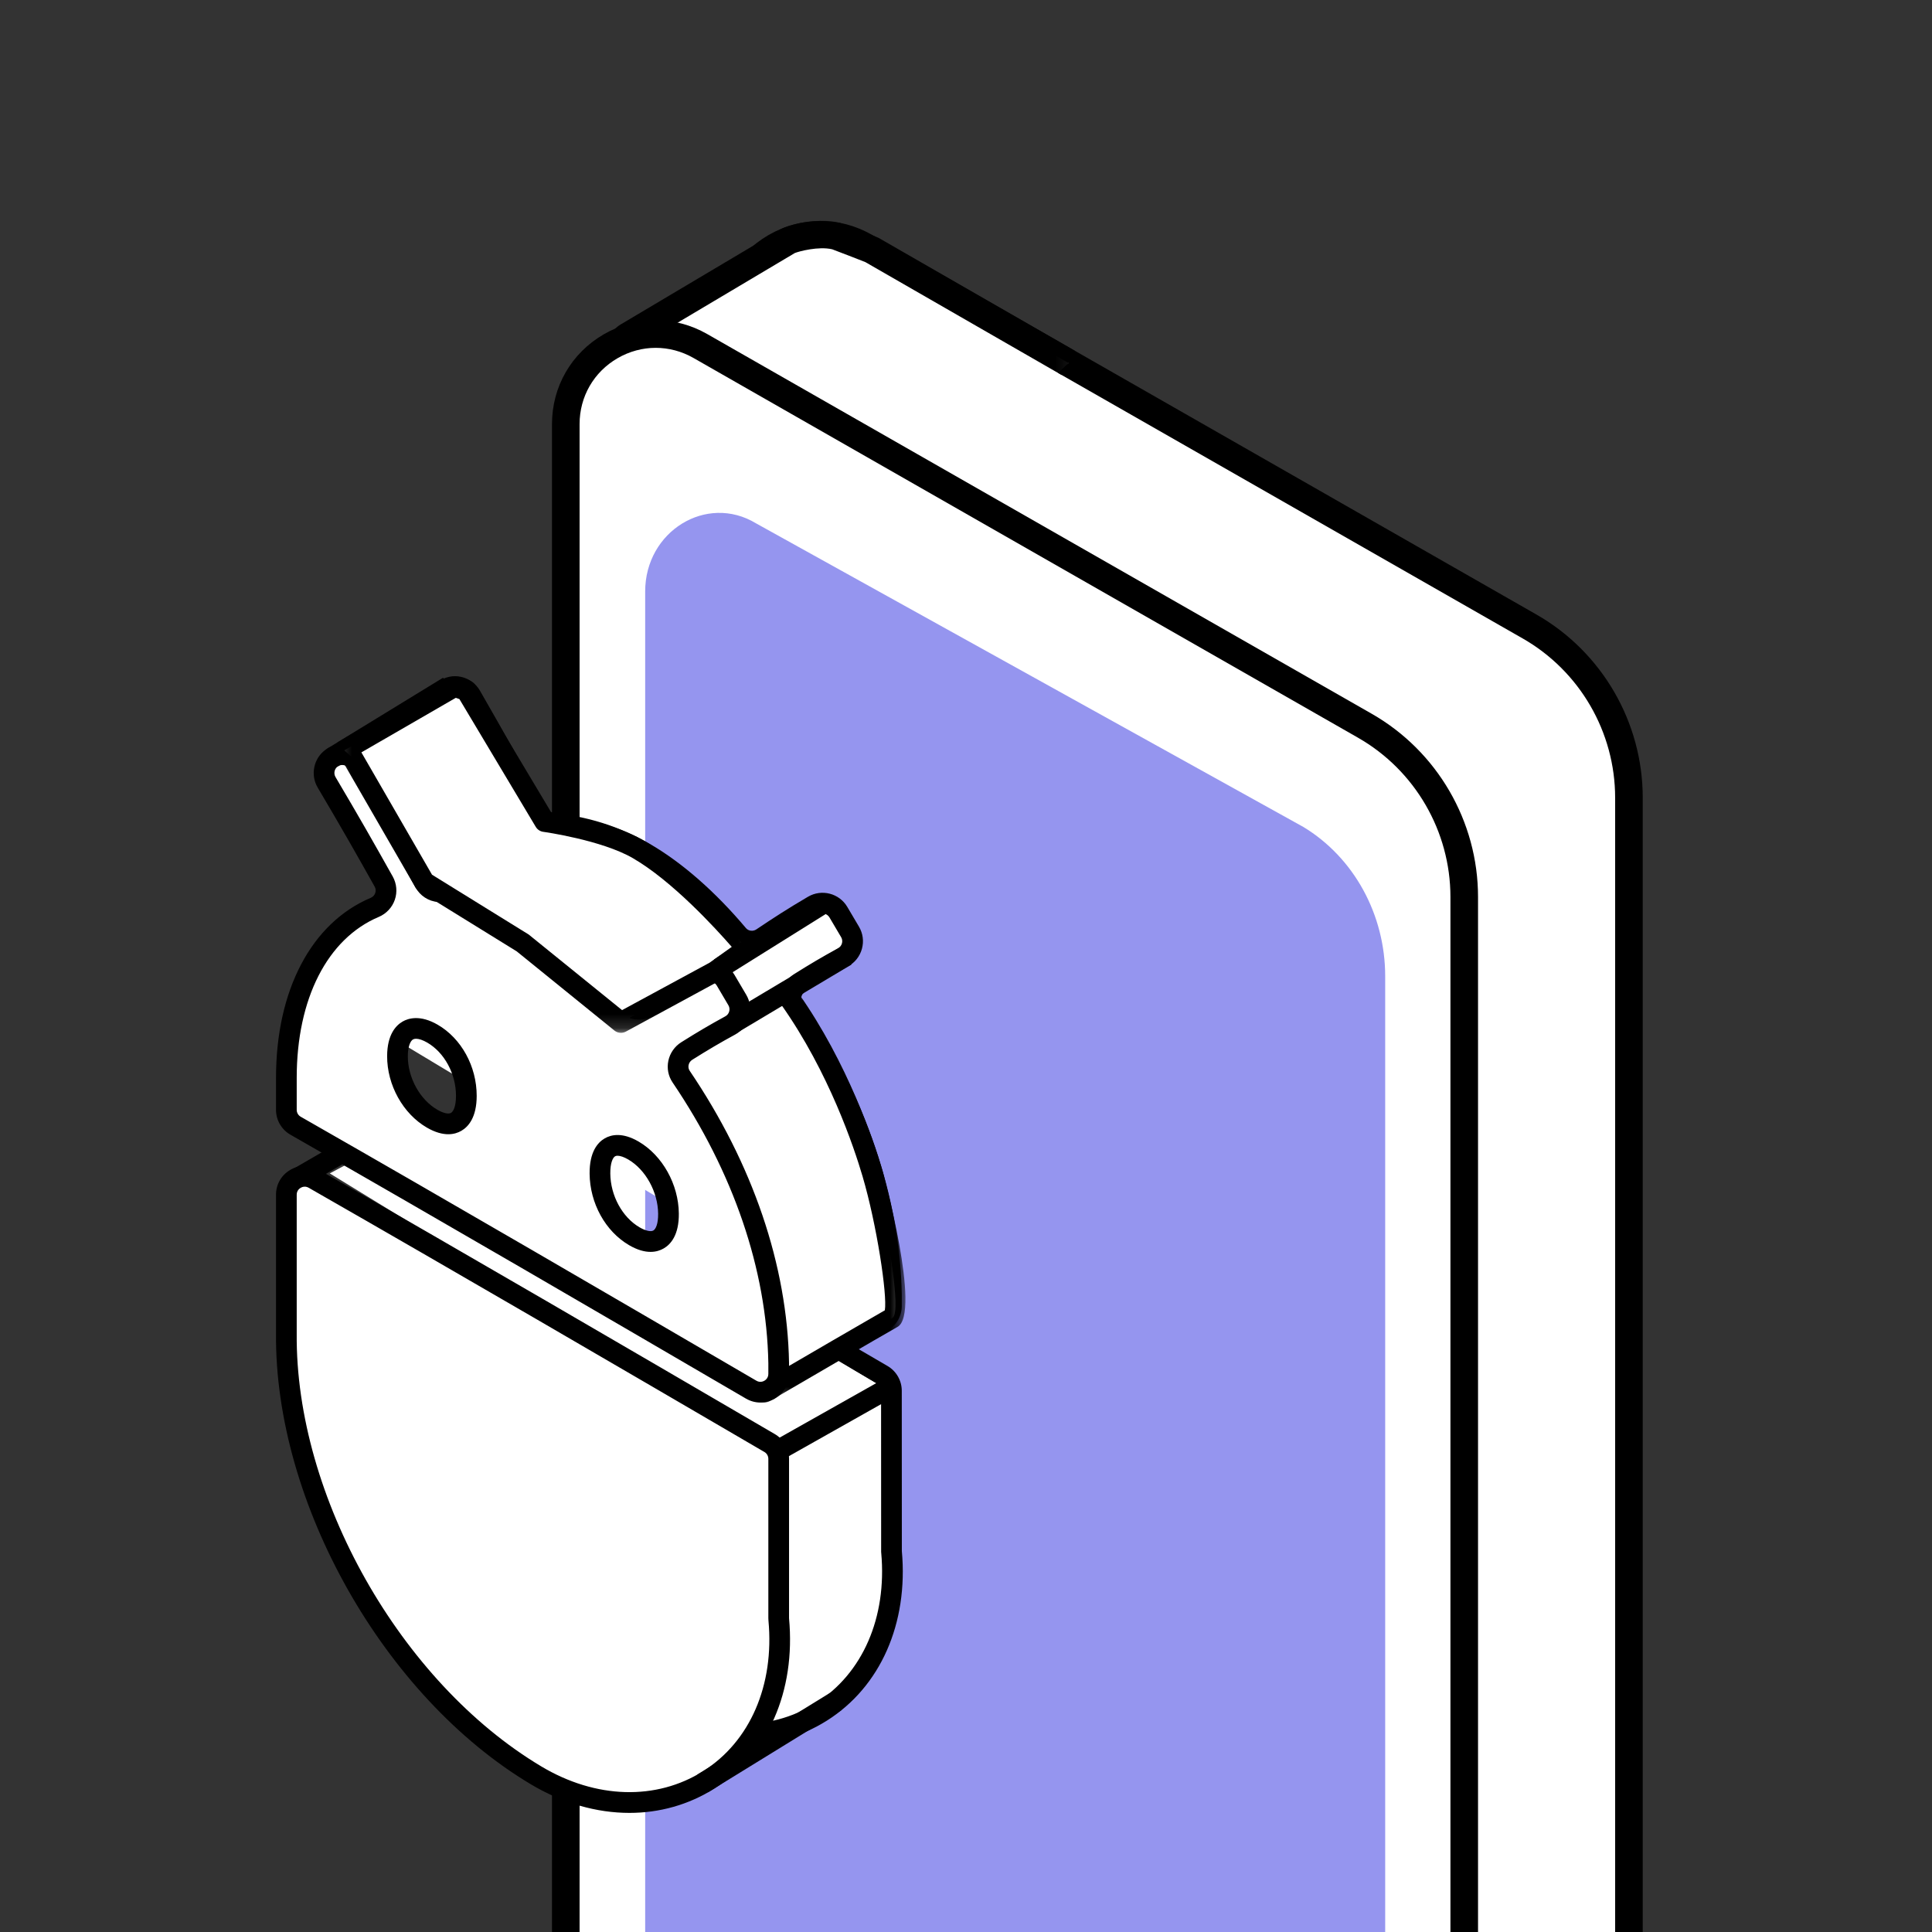 <svg width="140" height="140" viewBox="0 0 140 140" fill="none" xmlns="http://www.w3.org/2000/svg">
<rect x="0" y="0" width="140" height="140" fill="#333333" stroke="none"/>
<g clip-path="url(#clip0)">
<path fill-rule="evenodd" clip-rule="evenodd" d="M52.935 23.54V157.504C52.935 162.065 55.414 166.267 59.41 168.471L109.312 196.011C113.234 198.176 118.04 195.339 118.04 190.858V57.807C118.04 52.678 115.292 47.941 110.839 45.397L62.685 17.882C58.342 15.399 52.935 18.536 52.935 23.54Z" fill="white"/>
<path fill-rule="evenodd" clip-rule="evenodd" d="M59.452 18.015C58.5 18.015 57.549 18.266 56.683 18.769C54.963 19.768 53.935 21.551 53.935 23.54V157.504C53.935 161.702 56.218 165.568 59.892 167.595L109.795 195.135C111.324 195.982 113.134 195.952 114.638 195.066C116.141 194.178 117.039 192.606 117.039 190.859V57.807C117.039 53.048 114.473 48.626 110.342 46.266L62.19 18.75C61.331 18.26 60.391 18.015 59.452 18.015ZM112.157 197.753C111.017 197.753 109.876 197.465 108.828 196.886L58.926 169.347C54.614 166.967 51.935 162.429 51.935 157.504V23.54C51.935 20.83 53.335 18.4 55.679 17.039C58.023 15.679 60.828 15.669 63.182 17.014L111.334 44.53C116.087 47.244 119.039 52.332 119.039 57.807V190.859C119.039 193.321 117.774 195.537 115.654 196.788C114.565 197.431 113.362 197.753 112.157 197.753Z" fill="black"/>
<path fill-rule="evenodd" clip-rule="evenodd" d="M65.965 37.166L45.514 26.02C44.869 25.668 44.852 24.748 45.484 24.372L57.143 17.445C57.32 17.337 59.152 16.762 60.606 17.111C60.695 17.133 63.123 18.081 63.203 18.125L77.425 26.305" fill="white"/>
<mask id="mask0" mask-type="alpha" maskUnits="userSpaceOnUse" x="44" y="16" width="34" height="23">
<path fill-rule="evenodd" clip-rule="evenodd" d="M44.02 16H77.925V38.044H44.02V16Z" fill="white"/>
</mask>
<g mask="url(#mask0)">
<path fill-rule="evenodd" clip-rule="evenodd" d="M65.487 38.044L45.036 26.898C44.414 26.559 44.034 25.933 44.021 25.225C44.008 24.516 44.363 23.875 44.973 23.513L56.633 16.586C57.022 16.347 59.121 15.725 60.84 16.139C61.014 16.181 63.513 17.154 63.683 17.247L77.925 25.438L76.927 27.172L62.705 18.992C62.575 18.94 60.51 18.135 60.302 18.064C59.32 17.833 57.882 18.214 57.59 18.339L45.995 25.231L66.444 36.288L65.487 38.044Z" fill="black"/>
</g>
<path fill-rule="evenodd" clip-rule="evenodd" d="M40.999 30.731V164.694C40.999 169.256 43.48 173.457 47.474 175.661L97.376 203.202C101.298 205.366 106.104 202.529 106.104 198.049V64.997C106.104 59.868 103.356 55.132 98.903 52.588L50.749 25.073C46.406 22.589 40.999 25.727 40.999 30.731Z" fill="white"/>
<path fill-rule="evenodd" clip-rule="evenodd" d="M47.516 25.206C46.565 25.206 45.614 25.457 44.748 25.959C43.026 26.958 41.999 28.742 41.999 30.731V164.694C41.999 168.891 44.282 172.758 47.956 174.785L97.859 202.326C99.388 203.17 101.2 203.143 102.703 202.256C104.206 201.368 105.104 199.796 105.104 198.05V64.997C105.104 60.239 102.538 55.817 98.406 53.457L50.254 25.941C49.395 25.451 48.456 25.206 47.516 25.206ZM100.221 204.944C99.081 204.944 97.939 204.655 96.892 204.078L46.989 176.537C42.678 174.157 39.999 169.619 39.999 164.694V30.731C39.999 28.02 41.4 25.59 43.745 24.229C46.09 22.869 48.894 22.862 51.245 24.205L99.398 51.721C104.152 54.435 107.104 59.523 107.104 64.997V198.05C107.104 200.511 105.839 202.727 103.72 203.978C102.63 204.621 101.427 204.944 100.221 204.944Z" fill="black"/>
<path fill-rule="evenodd" clip-rule="evenodd" d="M46.752 42.859V157.709C46.752 161.687 48.794 165.351 52.084 167.274L93.187 191.296C96.418 193.184 100.376 190.71 100.376 186.802V70.748C100.376 66.274 98.112 62.143 94.444 59.923L54.783 37.922C51.205 35.757 46.752 38.494 46.752 42.859Z" fill="#9595EF"/>
<path fill-rule="evenodd" clip-rule="evenodd" d="M64.267 95.498L56.297 100.425L64.267 95.498Z" fill="white"/>
<path fill-rule="evenodd" clip-rule="evenodd" d="M56.692 101.063L55.903 99.788L63.873 94.86L64.662 96.136L56.692 101.063Z" fill="black"/>
<path fill-rule="evenodd" clip-rule="evenodd" d="M54.133 84.649C52.645 83.78 51.66 81.971 51.645 80.109C51.628 78.248 52.585 77.571 54.072 78.439C55.559 79.307 56.592 81.144 56.61 83.007C56.628 84.871 55.622 85.518 54.133 84.649ZM39.486 76.132C37.987 75.267 36.965 73.444 36.973 71.596C36.98 69.747 38.01 69.104 39.501 69.965C40.993 70.827 41.963 72.625 41.962 74.476C41.961 76.328 40.985 76.997 39.486 76.132ZM62.605 95.766C63.487 96.282 64.597 95.645 64.597 94.622V93.839C64.462 86.414 61.664 79.197 57.529 73.085C57.111 72.468 57.303 71.624 57.934 71.227C59.025 70.542 59.904 70.018 61.087 69.372C61.748 69.012 61.98 68.175 61.597 67.529C61.303 67.035 61.044 66.594 60.754 66.1C60.383 65.467 59.566 65.256 58.932 65.628C57.531 66.45 56.539 67.087 55.225 67.97C54.669 68.344 53.911 68.249 53.48 67.735C51.407 65.273 49.063 63.169 46.737 61.815C44.395 60.45 42.041 59.832 39.968 59.682C39.526 59.649 39.133 59.378 38.92 58.989C37.105 55.671 35.99 53.657 34.123 50.415C33.737 49.745 32.861 49.545 32.224 49.983C31.651 50.379 31.483 51.155 31.837 51.756C33.477 54.528 34.502 56.322 35.974 58.948C36.361 59.641 36.056 60.509 35.325 60.818C31.494 62.436 28.921 66.827 28.921 73.169V75.491M42.554 87.189C38.678 84.945 34.795 84.087 30.907 81.862C30.023 81.356 28.921 80.618 28.921 81.637M28.92 91.707C28.816 103.914 36.758 117.594 47.016 123.716C55.826 128.974 65.597 123.161 64.601 112.426C64.598 112.394 64.601 112.458 64.601 112.426L64.596 100.78C64.596 100.308 64.346 99.873 63.939 99.635C62.206 98.624 60.474 97.613 58.741 96.602" fill="white"/>
<path fill-rule="evenodd" clip-rule="evenodd" d="M39.861 75.483C40.294 75.733 40.663 75.819 40.85 75.712C41.025 75.611 41.213 75.233 41.213 74.476C41.214 72.888 40.375 71.337 39.127 70.615C38.682 70.359 38.301 70.274 38.097 70.389C37.919 70.492 37.726 70.864 37.723 71.599C37.716 73.156 38.595 74.753 39.861 75.483ZM40.653 77.258C40.234 77.258 39.721 77.134 39.111 76.782C37.375 75.78 36.215 73.694 36.223 71.593C36.229 70.055 36.84 69.382 37.35 69.088C37.749 68.858 38.608 68.584 39.877 69.316C41.6 70.312 42.714 72.337 42.713 74.477C42.712 76.041 42.107 76.718 41.6 77.011C41.367 77.146 41.052 77.258 40.653 77.258ZM54.511 84.002C54.943 84.254 55.327 84.343 55.511 84.235C55.685 84.134 55.868 83.761 55.86 83.015C55.845 81.438 54.955 79.823 53.695 79.087C53.279 78.844 52.914 78.757 52.741 78.856C52.577 78.951 52.388 79.335 52.395 80.103C52.409 81.704 53.259 83.271 54.511 84.002ZM55.311 85.783C54.888 85.783 54.371 85.657 53.756 85.297C52.036 84.293 50.913 82.259 50.895 80.116C50.882 78.535 51.481 77.853 51.988 77.559C52.46 77.285 53.269 77.103 54.451 77.792C56.171 78.796 57.34 80.889 57.36 83.001C57.376 84.558 56.773 85.237 56.265 85.532C56.03 85.669 55.714 85.783 55.311 85.783ZM42.178 87.838C40.271 86.734 38.306 85.952 36.407 85.195C34.49 84.432 32.508 83.642 30.536 82.513L30.298 82.376C30.008 82.208 29.471 81.895 29.289 81.877C29.443 81.889 29.647 81.733 29.673 81.588L28.171 81.637C28.171 80.948 28.521 80.643 28.731 80.523C29.416 80.128 30.248 80.611 31.052 81.079L31.28 81.212C33.162 82.288 35.093 83.058 36.963 83.802C38.912 84.578 40.927 85.381 42.93 86.541L42.178 87.838ZM63.271 96.701C62.912 96.701 62.552 96.605 62.226 96.414L62.982 95.119C63.238 95.268 63.47 95.171 63.557 95.121C63.644 95.071 63.846 94.923 63.846 94.622V93.839C63.723 87.067 61.324 80.031 56.907 73.505C56.593 73.042 56.485 72.484 56.601 71.933C56.717 71.381 57.058 70.893 57.535 70.593C58.713 69.852 59.608 69.325 60.728 68.714C60.869 68.638 60.968 68.511 61.011 68.358C61.053 68.205 61.032 68.046 60.952 67.912C60.658 67.418 60.398 66.976 60.107 66.481C59.945 66.204 59.588 66.113 59.311 66.275C57.873 67.119 56.878 67.764 55.643 68.593C54.76 69.187 53.586 69.025 52.906 68.219C50.806 65.724 48.543 63.734 46.361 62.463C44.352 61.294 42.123 60.59 39.913 60.43C39.222 60.38 38.605 59.976 38.262 59.35C36.378 55.904 35.296 53.953 33.473 50.789C33.392 50.649 33.26 50.551 33.101 50.515C32.944 50.481 32.784 50.51 32.65 50.602C32.401 50.773 32.328 51.113 32.482 51.375C34.2 54.277 35.226 56.079 36.628 58.583C36.916 59.096 36.97 59.709 36.78 60.265C36.589 60.825 36.165 61.278 35.617 61.51C31.893 63.082 29.671 67.441 29.671 73.17V75.492H28.171V73.17C28.171 66.818 30.736 61.942 35.033 60.128C35.19 60.062 35.307 59.938 35.361 59.778C35.415 59.624 35.399 59.459 35.319 59.315C33.923 56.822 32.901 55.028 31.191 52.138C30.637 51.2 30.904 49.983 31.798 49.367C32.273 49.04 32.87 48.924 33.432 49.052C33.997 49.18 34.485 49.54 34.774 50.041C36.602 53.217 37.688 55.174 39.579 58.63C39.674 58.805 39.844 58.921 40.022 58.934C42.458 59.111 44.911 59.883 47.116 61.168C49.445 62.523 51.844 64.628 54.054 67.253C54.234 67.467 54.564 67.51 54.807 67.348C56.065 66.503 57.081 65.845 58.552 64.981C59.543 64.4 60.82 64.732 61.4 65.721C61.689 66.214 61.949 66.653 62.242 67.146C62.532 67.636 62.608 68.207 62.458 68.755C62.306 69.305 61.947 69.758 61.447 70.031C60.355 70.626 59.483 71.14 58.334 71.862C58.196 71.949 58.102 72.084 58.069 72.242C58.038 72.392 58.066 72.542 58.149 72.665C62.729 79.432 65.217 86.749 65.346 93.826V94.622C65.346 95.375 64.957 96.047 64.304 96.422C63.98 96.608 63.626 96.701 63.271 96.701ZM53.781 126.436C51.407 126.436 48.948 125.742 46.632 124.36C36.003 118.016 28.065 103.976 28.171 91.701L29.671 91.714C29.57 103.499 37.192 116.98 47.401 123.072C51.344 125.427 55.726 125.552 59.121 123.413C62.51 121.275 64.28 117.211 63.858 112.536C63.854 112.511 63.852 112.486 63.851 112.461C63.849 112.435 63.85 112.41 63.851 112.385L63.846 100.781C63.846 100.576 63.737 100.386 63.561 100.283L58.364 97.251L59.12 95.955L64.317 98.987C64.952 99.358 65.346 100.045 65.346 100.78L65.351 112.392C65.828 117.643 63.799 122.236 59.921 124.682C58.063 125.853 55.958 126.436 53.781 126.436Z" fill="black"/>
<path fill-rule="evenodd" clip-rule="evenodd" d="M21.628 85.347L29.737 80.65L21.628 85.347Z" fill="white"/>
<path fill-rule="evenodd" clip-rule="evenodd" d="M22.004 85.996L21.252 84.698L29.361 80.001L30.113 81.299L22.004 85.996Z" fill="black"/>
<path fill-rule="evenodd" clip-rule="evenodd" d="M23.898 85.03L31.317 81.065L63.52 100.263L55.77 104.568L23.898 85.03Z" fill="white"/>
<path fill-rule="evenodd" clip-rule="evenodd" d="M49.205 76.897L46.796 78.273L55.399 100.882C55.399 100.882 63.975 95.881 64.672 95.499C65.369 95.115 64.25 88.513 63.225 85.03C62.198 81.548 60.247 76.666 57.262 72.421" fill="white"/>
<mask id="mask1" mask-type="alpha" maskUnits="userSpaceOnUse" x="46" y="71" width="20" height="31">
<path fill-rule="evenodd" clip-rule="evenodd" d="M46.045 71.989H65.61V101.632H46.045V71.989Z" fill="white"/>
</mask>
<g mask="url(#mask1)">
<path fill-rule="evenodd" clip-rule="evenodd" d="M55.399 101.632C55.315 101.632 55.23 101.618 55.149 101.589C54.941 101.516 54.776 101.355 54.698 101.149L46.094 78.54C45.963 78.195 46.103 77.805 46.423 77.622L48.833 76.245L49.577 77.548L47.724 78.606L55.786 99.789C57.767 98.633 62.945 95.617 64.119 94.949C64.308 93.842 63.53 88.722 62.504 85.242C61.885 83.139 60.074 77.723 56.648 72.853L57.875 71.989C61.429 77.043 63.303 82.644 63.944 84.818C63.974 84.921 66.794 95.187 65.033 96.155C64.351 96.529 55.863 101.48 55.777 101.53C55.661 101.597 55.53 101.632 55.399 101.632Z" fill="black"/>
</g>
<path fill-rule="evenodd" clip-rule="evenodd" d="M45.965 89.582C44.475 88.713 43.492 86.904 43.475 85.043C43.459 83.181 44.416 82.504 45.903 83.373C47.391 84.24 48.422 86.078 48.441 87.941C48.459 89.805 47.453 90.451 45.965 89.582ZM31.318 81.066C29.819 80.201 28.797 78.377 28.804 76.529C28.811 74.68 29.841 74.037 31.333 74.9C32.825 75.761 33.794 77.558 33.793 79.409C33.792 81.261 32.816 81.93 31.318 81.066ZM49.764 76.16C50.855 75.475 51.736 74.951 52.919 74.305C53.578 73.945 53.812 73.109 53.428 72.462C53.135 71.968 52.874 71.527 52.584 71.033C52.214 70.401 51.397 70.189 50.764 70.561C49.361 71.383 48.371 72.02 47.056 72.903C46.499 73.277 45.742 73.182 45.31 72.668C43.236 70.206 40.894 68.102 38.569 66.748C36.225 65.383 33.871 64.765 31.799 64.615C31.357 64.583 30.963 64.311 30.75 63.922C28.936 60.604 27.82 58.59 25.953 55.348C25.569 54.678 24.692 54.478 24.055 54.916C23.48 55.312 23.312 56.088 23.668 56.689C25.308 59.461 26.332 61.255 27.805 63.881C28.192 64.574 27.887 65.443 27.154 65.751C23.325 67.37 20.75 71.76 20.75 78.103V80.424C20.75 80.899 21.006 81.337 21.418 81.573C32.462 87.883 43.447 94.29 54.434 100.7C55.319 101.215 56.428 100.578 56.428 99.555V98.772C56.292 91.347 53.495 84.13 49.359 78.018C48.941 77.401 49.133 76.557 49.764 76.16ZM20.75 96.641C20.646 108.847 28.588 122.527 38.846 128.649C47.657 133.907 57.428 128.094 56.432 117.359C56.429 117.328 56.428 117.295 56.428 117.263V105.713C56.428 105.242 56.178 104.806 55.77 104.568C44.778 98.153 33.785 91.737 22.738 85.418C21.855 84.912 20.75 85.552 20.75 86.57V96.641Z" fill="white"/>
<path fill-rule="evenodd" clip-rule="evenodd" d="M30.149 75.272C30.061 75.272 29.987 75.288 29.927 75.322C29.749 75.425 29.556 75.797 29.553 76.532C29.547 78.089 30.427 79.686 31.692 80.416C32.126 80.666 32.493 80.751 32.68 80.645C32.855 80.544 33.043 80.167 33.043 79.409C33.044 77.821 32.206 76.27 30.958 75.549C30.643 75.367 30.359 75.272 30.149 75.272ZM32.484 82.191C32.065 82.191 31.552 82.067 30.942 81.715C29.207 80.714 28.045 78.629 28.053 76.526C28.059 74.988 28.67 74.315 29.18 74.022C29.579 73.792 30.439 73.517 31.708 74.25C33.431 75.245 34.544 77.271 34.543 79.41C34.542 80.975 33.937 81.652 33.429 81.944C33.197 82.079 32.882 82.191 32.484 82.191ZM44.753 83.749C44.679 83.749 44.619 83.762 44.572 83.789C44.408 83.884 44.218 84.268 44.225 85.037C44.24 86.637 45.09 88.204 46.342 88.935C46.774 89.187 47.158 89.275 47.342 89.168C47.516 89.067 47.699 88.694 47.691 87.948C47.675 86.371 46.785 84.755 45.525 84.021C45.222 83.844 44.946 83.749 44.753 83.749ZM47.142 90.716C46.719 90.716 46.202 90.59 45.587 90.23C43.868 89.227 42.745 87.193 42.725 85.05C42.712 83.467 43.313 82.785 43.819 82.492C44.29 82.218 45.101 82.036 46.281 82.725C48.001 83.728 49.17 85.821 49.191 87.934C49.207 89.491 48.604 90.17 48.096 90.465C47.861 90.602 47.545 90.716 47.142 90.716ZM24.802 55.434C24.688 55.434 24.577 55.468 24.48 55.535C24.231 55.706 24.158 56.045 24.313 56.308C26.027 59.205 27.053 61.008 28.459 63.515C28.746 64.029 28.801 64.642 28.611 65.198C28.419 65.758 27.994 66.212 27.447 66.443C23.723 68.016 21.501 72.375 21.501 78.103V80.425C21.501 80.63 21.611 80.82 21.79 80.922C32.959 87.303 44.068 93.785 54.812 100.052C55.069 100.203 55.302 100.104 55.388 100.054C55.475 100.004 55.677 99.856 55.677 99.555V98.773C55.554 92.001 53.155 84.964 48.738 78.439C48.424 77.976 48.316 77.418 48.431 76.867C48.547 76.315 48.887 75.826 49.365 75.526C50.538 74.788 51.433 74.261 52.559 73.647C52.7 73.571 52.799 73.444 52.841 73.291C52.883 73.139 52.863 72.98 52.782 72.845L51.938 71.414C51.775 71.137 51.419 71.047 51.142 71.208C49.714 72.046 48.715 72.693 47.473 73.526C46.591 74.12 45.414 73.958 44.737 73.152C42.636 70.657 40.374 68.667 38.192 67.397C36.181 66.227 33.952 65.523 31.744 65.363C31.053 65.314 30.435 64.91 30.092 64.283C28.222 60.862 27.143 58.917 25.303 55.722C25.222 55.582 25.09 55.484 24.931 55.448C24.888 55.439 24.845 55.434 24.802 55.434ZM55.102 101.634C54.743 101.634 54.383 101.539 54.056 101.348C43.315 95.082 32.209 88.603 21.045 82.225C20.401 81.856 20.001 81.167 20.001 80.425V78.103C20.001 71.752 22.566 66.876 26.863 65.061C27.021 64.995 27.137 64.87 27.192 64.711C27.245 64.556 27.23 64.392 27.15 64.248C25.751 61.751 24.728 59.956 23.022 57.071C22.467 56.134 22.734 54.917 23.628 54.3C24.103 53.972 24.701 53.857 25.262 53.985C25.827 54.113 26.315 54.473 26.604 54.974C28.439 58.161 29.569 60.199 31.409 63.563C31.504 63.738 31.674 63.855 31.852 63.867C34.287 64.044 36.74 64.816 38.946 66.1C41.275 67.457 43.674 69.561 45.884 72.186C46.065 72.401 46.396 72.444 46.637 72.281C47.904 71.431 48.922 70.772 50.383 69.914C51.377 69.332 52.652 69.666 53.231 70.654L54.072 72.08C54.362 72.568 54.439 73.14 54.289 73.688C54.137 74.238 53.778 74.691 53.278 74.964C52.181 75.562 51.308 76.076 50.164 76.795C50.026 76.882 49.932 77.017 49.899 77.175C49.868 77.325 49.896 77.475 49.98 77.597C54.56 84.365 57.048 91.683 57.177 98.759V99.555C57.177 100.307 56.788 100.98 56.136 101.355C55.812 101.541 55.457 101.634 55.102 101.634ZM22.083 85.991C21.949 85.991 21.842 86.04 21.79 86.071C21.703 86.121 21.501 86.271 21.501 86.57V96.641V96.647C21.4 108.432 29.022 121.913 39.231 128.005C43.175 130.36 47.557 130.485 50.95 128.346C54.35 126.202 56.121 122.121 55.685 117.429C55.683 117.406 55.677 117.287 55.677 117.264V105.713C55.677 105.509 55.568 105.319 55.392 105.216L55.225 105.119C44.472 98.844 33.354 92.355 22.366 86.068C22.264 86.011 22.168 85.991 22.083 85.991ZM45.611 131.369C43.237 131.369 40.778 130.676 38.462 129.293C27.833 122.95 19.896 108.911 20.001 96.637V86.57C20.001 85.821 20.388 85.149 21.037 84.773C21.685 84.397 22.461 84.395 23.111 84.767C34.105 91.056 45.226 97.546 55.981 103.823L56.148 103.92C56.783 104.292 57.177 104.978 57.177 105.713V117.264C57.668 122.557 55.637 127.164 51.751 129.615C49.893 130.786 47.788 131.369 45.611 131.369Z" fill="black"/>
<path fill-rule="evenodd" clip-rule="evenodd" d="M50.912 129.236L60.559 123.297L50.912 129.236Z" fill="white"/>
<path fill-rule="evenodd" clip-rule="evenodd" d="M51.305 129.875L50.518 128.598L60.165 122.659L60.952 123.936L51.305 129.875Z" fill="black"/>
<path fill-rule="evenodd" clip-rule="evenodd" d="M56.297 105.147L64.671 100.426L56.297 105.147Z" fill="white"/>
<path fill-rule="evenodd" clip-rule="evenodd" d="M56.666 105.8L55.93 104.493L64.304 99.772L65.04 101.079L56.666 105.8Z" fill="black"/>
<path fill-rule="evenodd" clip-rule="evenodd" d="M53.201 74.095L61.322 69.249L53.201 74.095Z" fill="white"/>
<path fill-rule="evenodd" clip-rule="evenodd" d="M53.585 74.739L52.815 73.451L60.937 68.605L61.706 69.892L53.585 74.739Z" fill="black"/>
<path fill-rule="evenodd" clip-rule="evenodd" d="M24.054 54.917L32.497 49.75L24.054 54.917Z" fill="white"/>
<path fill-rule="evenodd" clip-rule="evenodd" d="M24.446 55.556L23.663 54.277L32.106 49.11L32.889 50.389L24.446 55.556Z" fill="black"/>
<path fill-rule="evenodd" clip-rule="evenodd" d="M25.55 54.917L30.75 63.923L37.915 68.356L44.994 74.095L51.774 70.422L54.127 68.75C54.127 68.75 50.009 63.725 46.235 61.536C43.812 60.131 39.467 59.534 39.467 59.534L33.792 50.035L32.942 49.75L24.944 54.373L25.55 54.917Z" fill="white"/>
<mask id="mask2" mask-type="alpha" maskUnits="userSpaceOnUse" x="24" y="49" width="31" height="26">
<path fill-rule="evenodd" clip-rule="evenodd" d="M24.194 49H54.877V74.844H24.194V49Z" fill="white"/>
</mask>
<g mask="url(#mask2)">
<path fill-rule="evenodd" clip-rule="evenodd" d="M31.305 63.384L38.31 67.718L45.077 73.197L51.416 69.762L53.026 68.614C51.816 67.227 48.704 63.835 45.859 62.185C43.589 60.869 39.407 60.282 39.365 60.277C39.139 60.245 38.94 60.113 38.824 59.918L33.291 50.658L33.025 50.569L26.187 54.521C26.192 54.528 26.196 54.534 26.2 54.542L31.305 63.384ZM44.994 74.844C44.826 74.844 44.659 74.788 44.522 74.677L37.443 68.939L30.356 64.56C30.25 64.495 30.162 64.405 30.101 64.298L24.96 55.395L24.443 54.931C24.264 54.771 24.173 54.534 24.198 54.295C24.223 54.056 24.361 53.843 24.569 53.723L32.567 49.101C32.752 48.993 32.975 48.97 33.18 49.039L34.031 49.323C34.201 49.381 34.344 49.496 34.436 49.65L39.929 58.845C41.049 59.024 44.479 59.651 46.611 60.887C50.458 63.118 54.535 68.065 54.707 68.274C54.839 68.435 54.898 68.643 54.87 68.849C54.843 69.055 54.731 69.241 54.562 69.361L52.208 71.033L45.352 74.754C45.24 74.815 45.117 74.844 44.994 74.844Z" fill="black"/>
</g>
<path fill-rule="evenodd" clip-rule="evenodd" d="M52.143 70.159L59.428 65.603L52.143 70.159Z" fill="white"/>
<path fill-rule="evenodd" clip-rule="evenodd" d="M52.541 70.795L51.746 69.524L59.031 64.968L59.826 66.24L52.541 70.795Z" fill="black"/>
</g>
<defs>
<clipPath id="clip0">
<rect width="140" height="140" fill="white"/>
</clipPath>
</defs>
</svg>

